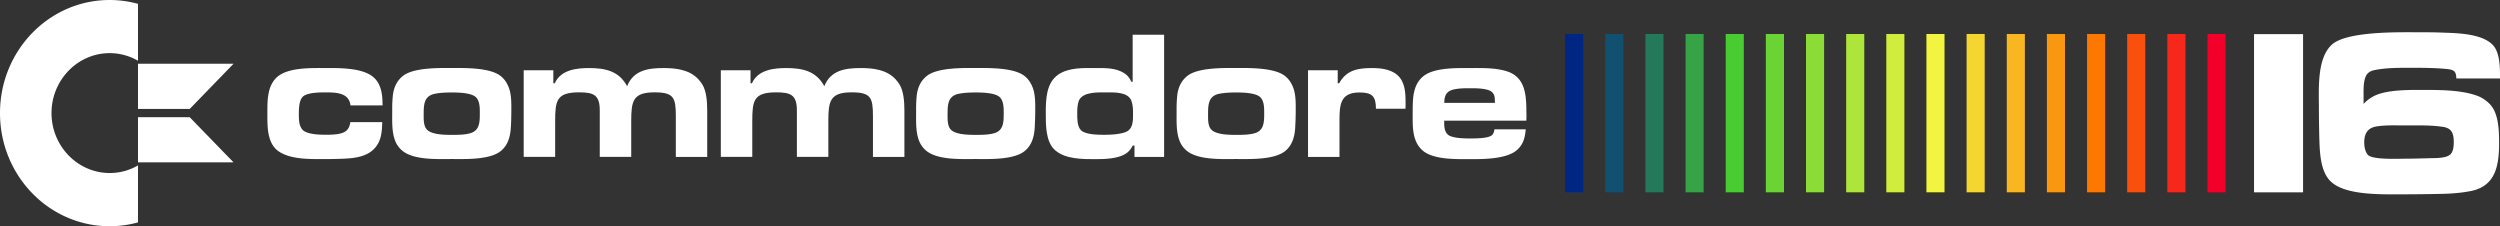 <svg id="Layer_1" data-name="Layer 1" xmlns="http://www.w3.org/2000/svg" viewBox="0 0 3839.001 347.4"><rect x="0" y="0" width="3839.001" height="347.4" fill="#333333" stroke="none"/><polygon points="2431.2 52.2 2431.2 52.2 2431.2 295.3 2403.4 295.3 2403.4 52.2 2431.2 52.2" style="fill:#002684;fill-rule:evenodd"/><polygon points="2492.8 52.2 2492.8 52.2 2492.8 295.3 2465 295.3 2465 52.2 2492.8 52.2" style="fill:#12506f;fill-rule:evenodd"/><polygon points="2554.5 52.2 2554.5 52.2 2554.5 295.3 2526.7 295.3 2526.7 52.2 2554.5 52.2" style="fill:#24795b;fill-rule:evenodd"/><polygon points="2616.1 52.2 2616.1 52.2 2616.1 295.3 2588.4 295.3 2588.4 52.2 2616.1 52.2" style="fill:#36a346;fill-rule:evenodd"/><polygon points="2677.8 52.2 2677.8 52.2 2677.8 295.3 2650 295.3 2650 52.2 2677.8 52.2" style="fill:#48cc31;fill-rule:evenodd"/><polygon points="2739.5 52.2 2739.5 52.2 2739.5 295.3 2711.6 295.3 2711.6 52.2 2739.5 52.2" style="fill:#6ad434;fill-rule:evenodd"/><polygon points="2801.1 52.2 2801.1 52.2 2801.1 295.3 2773.3 295.3 2773.3 52.2 2801.1 52.2" style="fill:#8bdc37;fill-rule:evenodd"/><polygon points="2862.8 52.2 2862.8 52.2 2862.8 295.3 2835 295.3 2835 52.2 2862.8 52.2" style="fill:#aee53a;fill-rule:evenodd"/><polygon points="2924.4 52.2 2924.4 52.2 2924.4 295.3 2896.6 295.3 2896.6 52.2 2924.4 52.2" style="fill:#d0ed3d;fill-rule:evenodd"/><polygon points="2986 52.2 2986 52.2 2986 295.3 2958.2 295.3 2958.2 52.2 2986 52.2" style="fill:#f2f540;fill-rule:evenodd"/><polygon points="3047.7 52.2 3047.7 52.2 3047.7 295.3 3019.9 295.3 3019.9 52.2 3047.7 52.2" style="fill:#f5d630;fill-rule:evenodd"/><polygon points="3109.4 52.2 3109.4 52.2 3109.4 295.3 3081.6 295.3 3081.6 52.2 3109.4 52.2" style="fill:#f8b621;fill-rule:evenodd"/><polygon points="3171 52.2 3171 52.2 3171 295.3 3143.2 295.3 3143.2 52.2 3171 52.2" style="fill:#fa9711;fill-rule:evenodd"/><polygon points="3232.7 52.2 3232.7 52.2 3232.7 295.3 3204.9 295.3 3204.9 52.2 3232.7 52.2" style="fill:#fd7801;fill-rule:evenodd"/><polygon points="3294.3 52.2 3294.3 52.2 3294.3 295.3 3266.5 295.3 3266.5 52.2 3294.3 52.2" style="fill:#f9500e;fill-rule:evenodd"/><polygon points="3356 52.2 3356 52.2 3356 295.3 3328.2 295.3 3328.2 52.2 3356 52.2" style="fill:#f6281c;fill-rule:evenodd"/><polygon points="3417.6 52.2 3417.6 52.2 3417.6 295.3 3389.8 295.3 3389.8 52.2 3417.6 52.2" style="fill:#f20029;fill-rule:evenodd"/><path d="M538.2,161.9c-2.2-20.5-24.3-20-39.8-20-8.5,0-26.2.3-33,6.2-6.5,5.6-6.5,20.3-6.5,28.1,0,7.6.3,17.7,6,23.4,6.8,6.8,25.7,7.3,34.4,7.3a131.087,131.087,0,0,0,17.7-.8c12-1.7,19.1-5.3,21-18.6h49c-.5,14.9-1.4,29.3-12,40.5-11.2,12.1-28.4,14.6-43.9,15.5-11.7.6-23.2.8-34.9.8-21,0-51,.6-69-12.4-17.5-12.7-16.6-39.1-16.6-58.5,0-19.1-.3-41.9,15.3-55.4,16.9-14.6,52.1-13.5,72.9-13.5s56.8-.8,74,13.5a34.428,34.428,0,0,1,10.1,13.8c4.1,9.9,4.4,19.4,4.6,30.1Z" transform="translate(0 0)" style="fill:#fff"/><path d="M784.3,197.8c-1.1,12.9-4.4,24.5-14.2,33.2-16.6,14.9-55.9,13.2-76.4,13.2-21.3,0-58.9,2-76.4-13.2a36.969,36.969,0,0,1-10.4-14.6c-5.5-13.8-4.6-31.2-4.6-45.9a205.905,205.905,0,0,1,.8-22.2c1.1-12.7,5.7-23.9,15.8-31.8,16.4-12.9,55.4-12.1,74.8-12.1,19.6,0,58.1-.8,74.8,12.1a36.829,36.829,0,0,1,10.4,12.7c7.1,12.9,6.3,29.5,6.3,43.9C785.1,181.3,784.9,189.8,784.3,197.8Zm-53.5-48.5c-7.1-7-27.8-7.3-36.8-7.3-8.7,0-17.7.3-26.2,2-16.9,3.4-17.2,16.9-17.2,32.1,0,7.3-.3,17.2,4.9,22.8,7.4,8.2,28.7,8.2,38.5,8.2,9.3,0,19.1,0,28.1-2.5,15-4.2,14.7-18.3,14.7-32.1C736.8,164.7,736.6,154.9,730.8,149.3Z" transform="translate(0 0)" style="fill:#fff"/><path d="M1037.8,240.9V178.7c0-28.7-3-36.9-32.7-36.9-33.3,0-35.8,13.5-35.8,44.2v54.9h-48.3V169.4c0-24.2-10.1-27.6-31.9-27.6-34.4,0-36.6,12.7-36.6,44.2v54.9h-48.3v-133h45.5v20h2.2c9-20.5,33-23.4,52.4-23.4,24.6,0,46.1,4.2,58.7,27.9,9.8-24.8,32.7-27.9,55.9-27.9,18.8,0,39.8,2.3,53.5,17.2,4.6,5.1,8.2,10.4,10.1,17.2,3.8,12.9,3.5,26.7,3.5,40V241h-48.2Z" transform="translate(0 0)" style="fill:#fff"/><path d="M1340.5,240.9V178.7c0-28.7-3-36.9-32.7-36.9C1274.5,141.8,1272,155.3,1272,186v54.9H1223.7V169.4c0-24.2-10.1-27.6-31.9-27.6-34.4,0-36.6,12.7-36.6,44.2v54.9H1106.9v-133h45.6v20h2.2c9-20.5,33-23.4,52.4-23.4,24.6,0,46.1,4.2,58.7,27.9,9.8-24.8,32.7-27.9,55.9-27.9,18.8,0,39.8,2.3,53.5,17.2,4.6,5.1,8.2,10.4,10.1,17.2,3.8,12.9,3.5,26.7,3.5,40V241H1340.5Z" transform="translate(0 0)" style="fill:#fff"/><path d="M1588.8,197.8c-1.1,12.9-4.4,24.5-14.2,33.2-16.6,14.9-55.9,13.2-76.4,13.2-21.3,0-58.9,2-76.4-13.2a36.969,36.969,0,0,1-10.4-14.6c-5.5-13.8-4.6-31.2-4.6-45.9a205.887,205.887,0,0,1,.8-22.2c1.1-12.7,5.7-23.9,15.8-31.8,16.4-12.9,55.4-12.1,74.8-12.1,19.6,0,58.1-.8,74.8,12.1a36.829,36.829,0,0,1,10.4,12.7c7.1,12.9,6.3,29.5,6.3,43.9C1589.6,181.3,1589.3,189.8,1588.8,197.8Zm-53.5-48.5c-7.1-7-27.8-7.3-36.8-7.3-8.7,0-17.7.3-26.2,2-16.9,3.4-17.2,16.9-17.2,32.1,0,7.3-.3,17.2,4.9,22.8,7.4,8.2,28.7,8.2,38.5,8.2,9.3,0,19.1,0,28.1-2.5,15-4.2,14.7-18.3,14.7-32.1C1541.3,164.7,1541,154.9,1535.3,149.3Z" transform="translate(0 0)" style="fill:#fff"/><path d="M1742.1,240.9V223.5h-2.5c-3.3,5.6-5.7,9.3-11.2,12.7-12,7.6-32.2,8.2-45.8,8.2-19.9,0-46.9.3-62.8-14.1-14.2-12.9-13.9-38.6-13.9-56.6,0-20.8.5-46.2,19.1-59.1,16.4-11.3,39.3-10.1,58.1-10.1,14.2,0,29.7-.3,42.3,7.3,6.3,3.7,8.5,7.3,12,13.8h1.9V53.3H1787.6V241h-45.5Zm-4.9-86.6C1731.5,140.8,1710.7,141.9,1699,141.9c-12,0-36.3-1.4-42.3,12.7-2.2,5.6-2.5,12.9-2.5,18.9,0,7.9-.3,20,5.5,26.2,6.5,7.3,27.6,7.3,36.3,7.3,9.8,0,21.8-.6,31.1-3.7,13.1-4.2,12.8-17.2,12.8-29.3C1739.9,167.8,1739.6,160.2,1737.2,154.3Z" transform="translate(0 0)" style="fill:#fff"/><path d="M1988.8,197.8c-1.1,12.9-4.4,24.5-14.2,33.2-16.6,14.9-55.9,13.2-76.4,13.2-21.3,0-58.9,2-76.4-13.2a36.969,36.969,0,0,1-10.4-14.6c-5.5-13.8-4.6-31.2-4.6-45.9a205.887,205.887,0,0,1,.8-22.2c1.1-12.7,5.7-23.9,15.8-31.8,16.4-12.9,55.4-12.1,74.8-12.1,19.6,0,58.1-.8,74.8,12.1a36.829,36.829,0,0,1,10.4,12.7c7.1,12.9,6.3,29.5,6.3,43.9C1989.6,181.3,1989.3,189.8,1988.8,197.8Zm-53.5-48.5c-7.1-7-27.8-7.3-36.8-7.3-8.7,0-17.7.3-26.2,2-16.9,3.4-17.2,16.9-17.2,32.1,0,7.3-.3,17.2,4.9,22.8,7.4,8.2,28.7,8.2,38.5,8.2,9.3,0,19.1,0,28.1-2.5,15-4.2,14.7-18.3,14.7-32.1C1941.3,164.7,1941,154.9,1935.3,149.3Z" transform="translate(0 0)" style="fill:#fff"/><path d="M2158.2,167H2112.9c0-19.7-6.3-25-25.4-25-29.7,0-30.6,19.4-30.6,43.9V241h-48.3V107.9H2054.2v20h2.2c11.2-20.5,29.2-23.4,50.2-23.4,15,0,33,2,43.1,14.9,9,11.5,8.7,28.1,8.7,42.2C2158.5,163.3,2158.2,165.3,2158.2,167Z" transform="translate(0 0)" style="fill:#fff"/><path d="M2343.8,185.3H2217.7c0,7.6-.3,16.3,6,21.7,6.5,5.3,24.8,5.6,32.7,5.6s30,.3,35.2-5.6c2.2-2.3,2.7-5.3,3.3-8.4h48c-1.1,12.7-3.5,22.5-12.8,31.2-16.6,15.5-56.5,14.6-77.5,14.6-19.1,0-51,.3-66.9-12.4a37.793,37.793,0,0,1-10.9-14.1c-6-12.9-5.5-29-5.5-42.8,0-8.4,0-16.9.8-25,1.4-13.5,5.7-25.6,16.6-33.8,16.9-12.7,50.8-11.8,70.7-11.8,18.3,0,38.2-.6,55.9,4.8,28.7,8.7,30.6,35.7,30.6,62.5A121.604,121.604,0,0,1,2343.8,185.3Zm-48.3-30.4c0-5.1-.3-9-3.8-12.9-5.7-6.5-25.4-6.5-33.3-6.5-7.4,0-14.7,0-21.8,1.1-13.6,2-18.6,7.3-18.8,21.4h77.8l-.1-3.1Z" transform="translate(0 0)" style="fill:#fff"/><path d="M79.1,173.7c0-50.8,40.1-92.1,89.3-92.1a86.809,86.809,0,0,1,43.5,11.7V5.9A164.296,164.296,0,0,0,168.4,0C75.4,0,0,77.7,0,173.7S75.4,347.4,168.4,347.4a163.734,163.734,0,0,0,43.5-5.9V254a86.074,86.074,0,0,1-43.5,11.7C119.2,265.6,79.1,224.3,79.1,173.7Z" transform="translate(0 0)" style="fill:#fff"/><polygon points="211.9 167.3 291.3 167.3 358.6 97.9 211.9 97.9 211.9 167.3" style="fill:#fff"/><polygon points="211.9 180 211.9 249.3 358.6 249.3 291.3 180 211.9 180" style="fill:#fff"/><path d="M3461.3,295.3V52.4h75.3V295.3Z" transform="translate(0 0)" style="fill:#fff"/><path d="M3771.9,120.5c0-3.6-.4-8.7-3.5-11.3-3.2-2.5-8.1-2.9-11.7-3.3-18.4-1.8-37.5-1.8-56.2-1.8-17.3,0-36,0-53,3.3-3.9.7-7.4,1.8-10.6,4.4-8.1,6.6-7.4,24.8-7.4,34.3v13.5a55.8,55.8,0,0,1,13.8-10.9c19.8-11.7,59.4-10.6,81.6-10.6,24,0,53.4.4,76.3,8a52.686,52.686,0,0,1,21.9,13.5c14.1,14.2,14.5,41.5,14.5,60.5,0,34.6-5.7,65.6-43.1,73.2-14.5,2.9-29.3,4-43.8,4.4-21.2.4-42.1.7-63.3.7-29.7,0-85.2,1.8-107.8-19.3-16.3-14.9-17.3-44.1-18-64.9-.4-16-.7-32.4-.7-48.5,0-29.2-3.2-76.5,20.1-97.3,22.3-20,98.2-18.9,126.2-18.9,15.5,0,31.1,0,46.6.7,21.6.7,58,1.8,74.2,18.9,11.3,12,11,35.7,11,51.4Zm-20.5,74.3c-19.1-2.9-39.6-2.2-59-2.2-14.1,0-28.6-.7-42.8,1.5-13.8,2.2-19.1,10.9-19.1,24.8,0,6.2,1.4,14.2,5.7,19,7.1,7.7,47,5.8,56.2,5.8,12.4,0,24.4-.4,36.8-.7,8.8-.4,26.9.7,33.9-6.2,4.2-4.4,4.9-12.4,4.9-18.2C3768,205,3765.1,196.9,3751.4,194.8Z" transform="translate(0 0)" style="fill:#fff"/></svg>